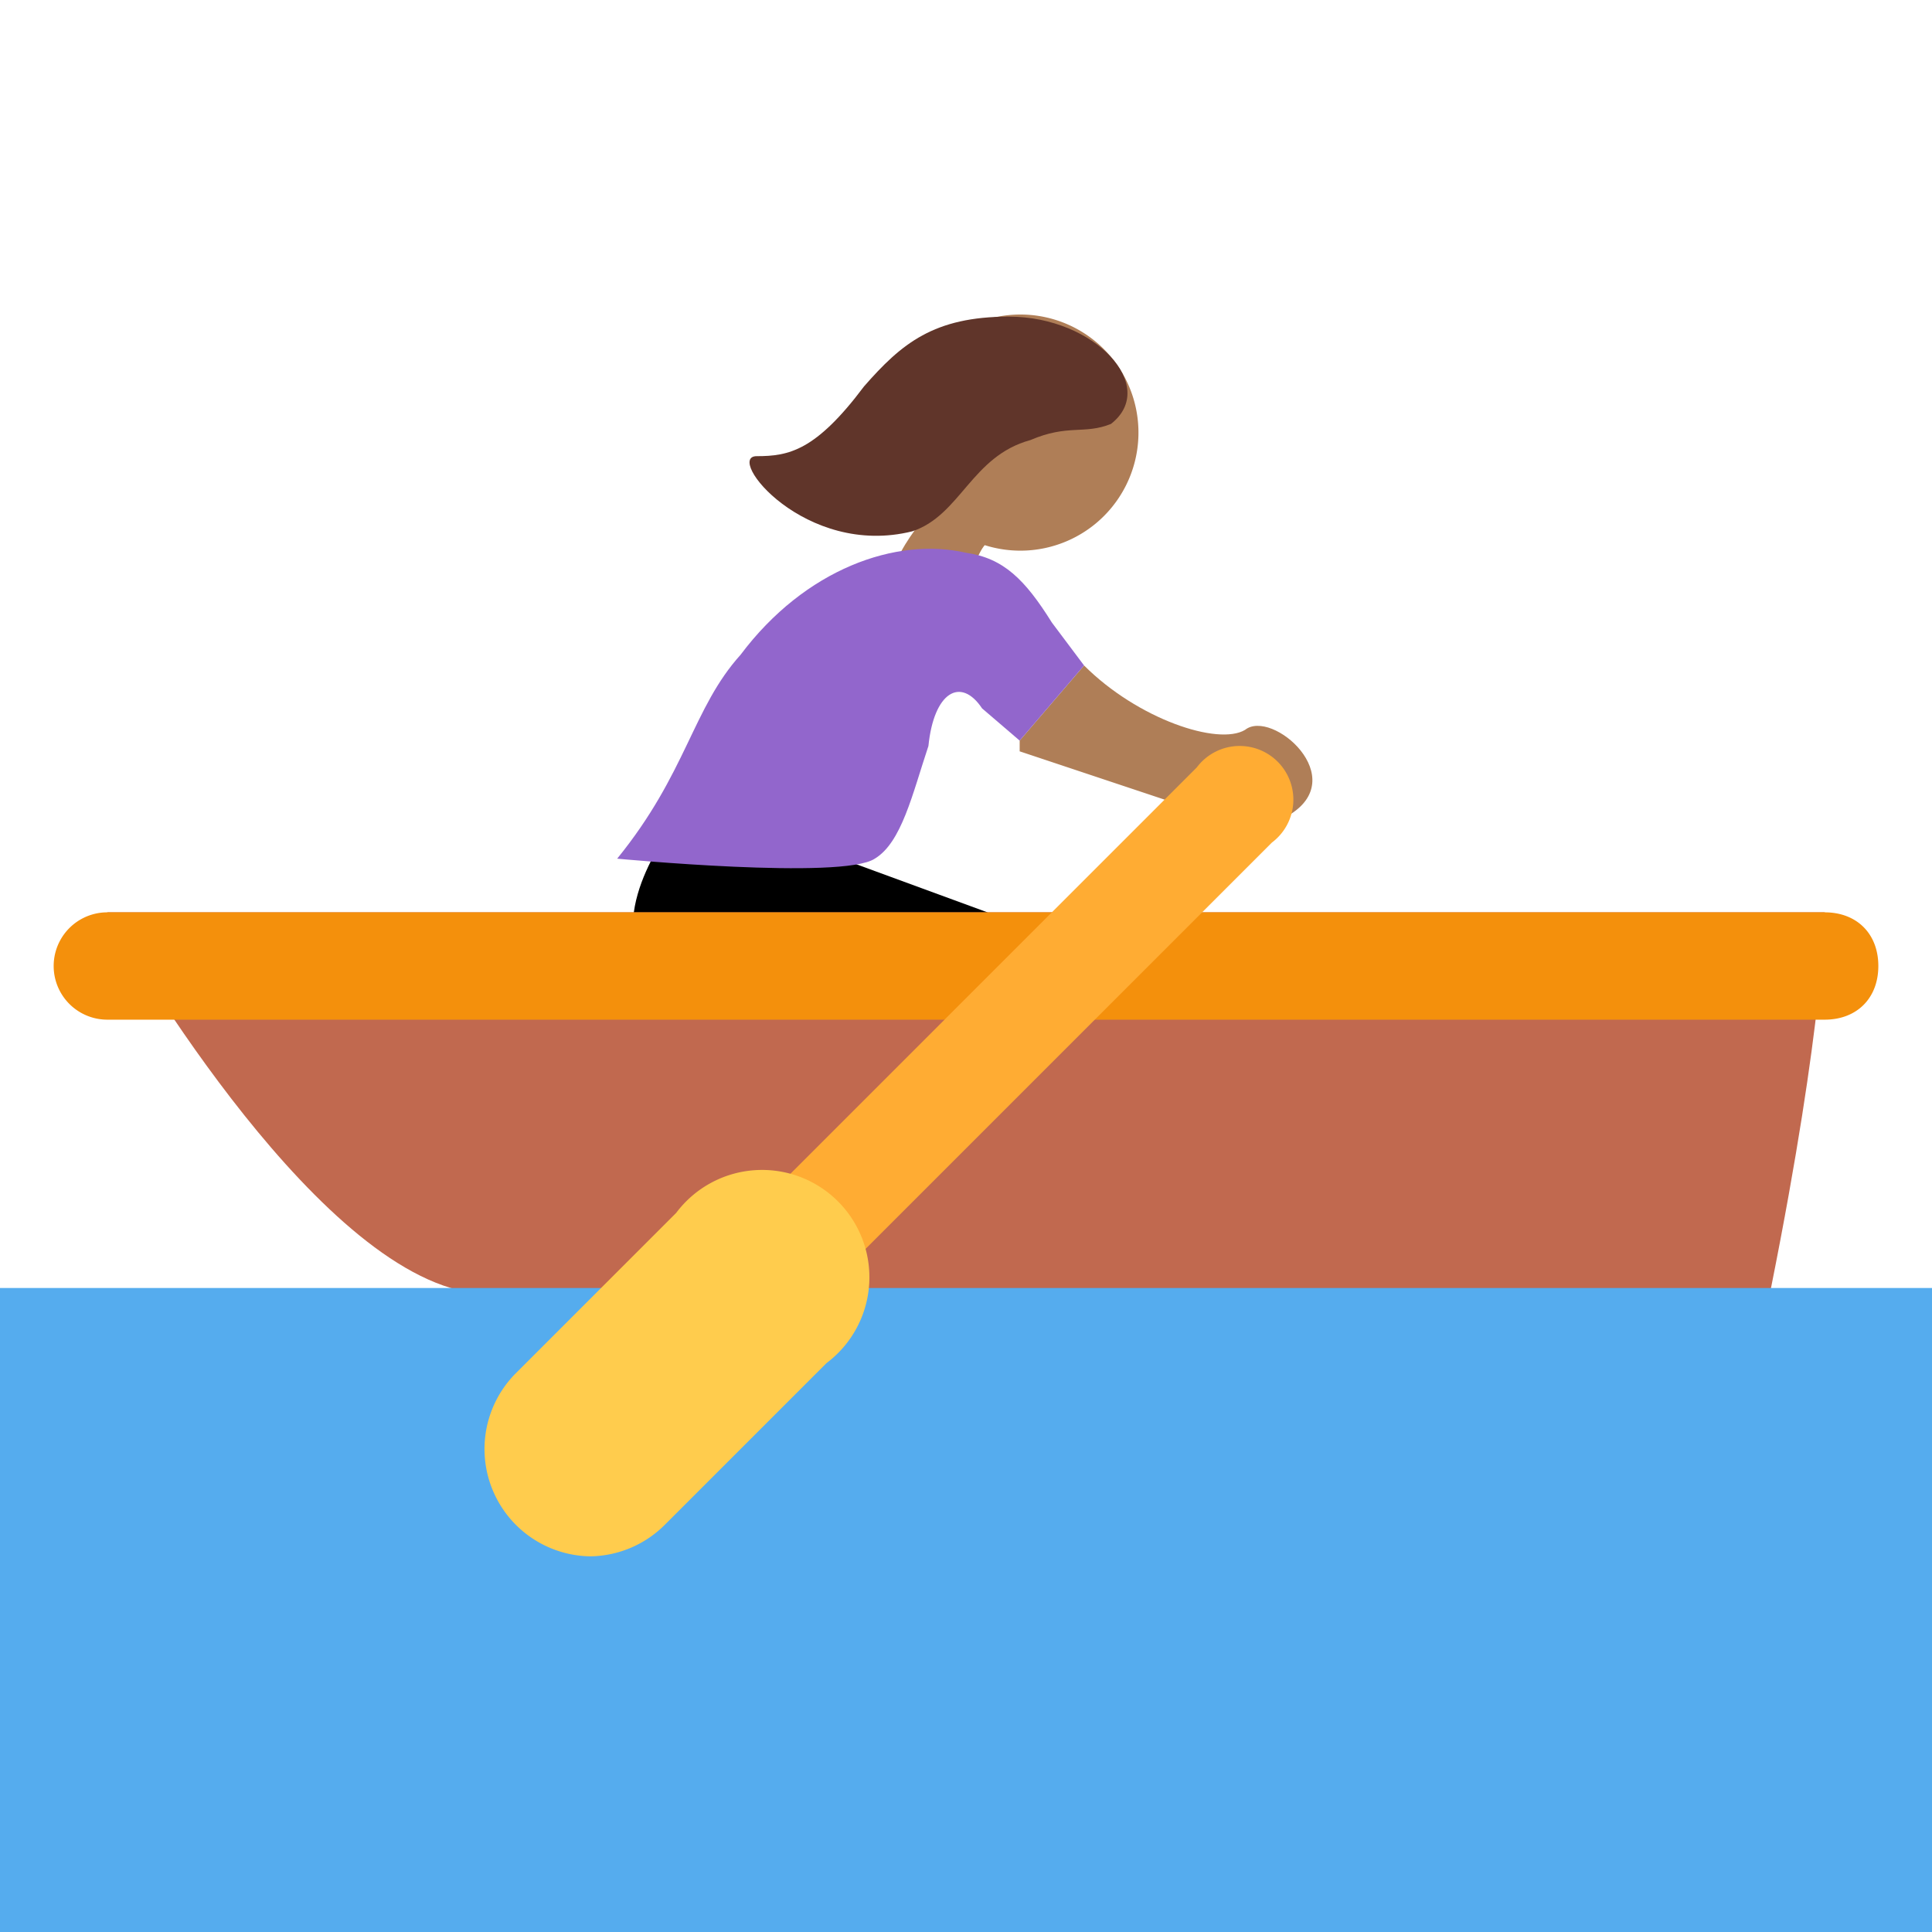 <svg xmlns="http://www.w3.org/2000/svg" viewBox="0 0 36 36"><path fill="#AF7E57" d="M19 13.8l1.2-1.4c1 1 2.5 1.5 3 1.2.5-.4 2 .9.8 1.6-1.1.7-1.4 0-2.3-.3L19 14zm-2.4-3c.2-1 1.2-1.4.9-2.3-.6-2.2 2.5-.6 2.5-.6.6.3-1.1 2.1-1.1 2.1s-.6-.3-.8.8c-.1 1-1.6 1-1.5 0z"/><path d="M15.4 15.9l3 1.1-1.1 3.1s-4.6-1-5.3-2.1c-.7-1.1.6-2.7.6-2.7l2.8.6z"/><path fill="#C1694F" d="M2 17h32s0 2-1 7c-.9 4.3-21 1-24.6 0-3-.9-6.4-7-6.4-7z"/><path fill="#F4900C" d="M35 18c0 .6-.4 1-1 1H2a1 1 0 1 1 0-2h32c.6 0 1 .4 1 1z"/><path fill="#55ACEE" d="M0 24h36v12H0z"/><path fill="#FFAC33" d="M12 27a1 1 0 0 1-.7-1.7l11-11a1 1 0 1 1 1.4 1.4l-11 11a1 1 0 0 1-.7.3z"/><path fill="#FFCC4D" d="M11 29a2 2 0 0 1-1.4-3.4l3-3a2 2 0 1 1 2.8 2.8l-3 3a2 2 0 0 1-1.4.6z"/><path fill="#AF7E57" d="M18.6 5.9a2.2 2.2 0 1 1-.1 4.3 2.2 2.2 0 0 1 .1-4.3z"/><path fill="#60352A" d="M14.1 8.5c.6 0 1.1-.1 2-1.3.7-.8 1.3-1.3 2.7-1.3 1.6 0 2.8 1.3 1.9 2-.5.2-.8 0-1.5.3-1.1.3-1.3 1.4-2.2 1.7-2 .5-3.5-1.4-2.9-1.4z"/><path fill="#9266CC" d="M20.2 12.4l-.6-.8c-.5-.8-.9-1.2-1.6-1.3-1.3-.3-3 .3-4.2 1.9-.9 1-1 2.2-2.3 3.8 0 0 4.2.4 4.8 0 .5-.3.7-1.2 1-2.1.1-1 .6-1.3 1-.7l.7.6 1.2-1.4z"/></svg>